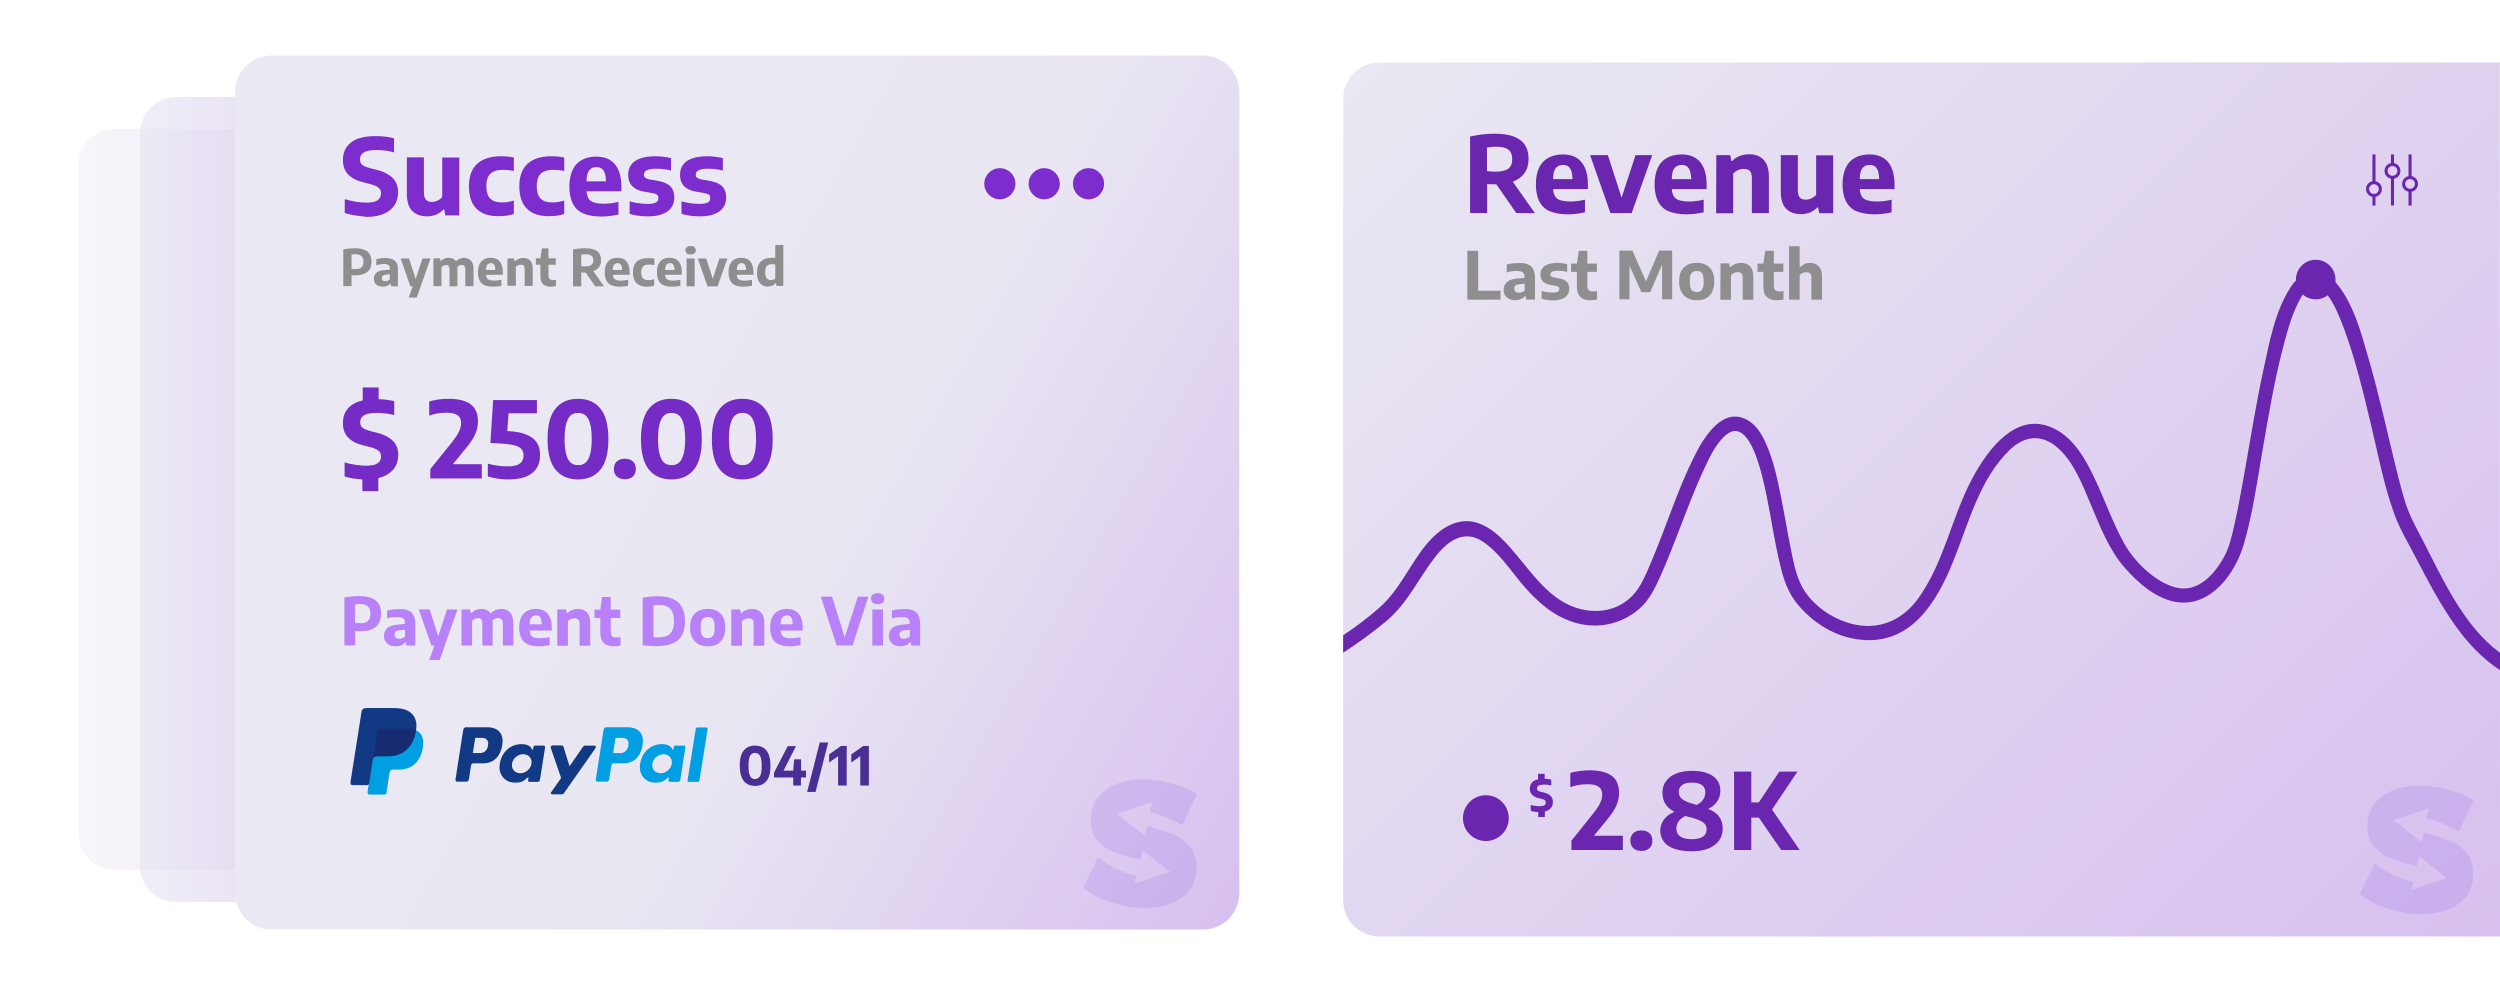 <?xml version="1.0" encoding="utf-8"?>
<!-- Generator: Adobe Illustrator 19.0.0, SVG Export Plug-In . SVG Version: 6.00 Build 0)  -->
<svg version="1.0" id="Layer_1" xmlns="http://www.w3.org/2000/svg" xmlns:xlink="http://www.w3.org/1999/xlink" x="0px" y="0px"
	 viewBox="-37 1435.5 1364.7 541.5" style="enable-background:new -37 1435.5 1364.7 541.5;" xml:space="preserve">
<style type="text/css">
	.st0{opacity:0.37;fill:url(#XMLID_4_);enable-background:new    ;}
	.st1{opacity:0.67;fill:url(#XMLID_5_);enable-background:new    ;}
	.st2{fill:url(#XMLID_6_);}
	.st3{fill:url(#XMLID_7_);}
	.st4{enable-background:new    ;}
	.st5{fill:#6B26B0;}
	.st6{fill:#8E8E8E;}
	.st7{fill:none;stroke:#6B26B0;stroke-width:1.685;stroke-miterlimit:10;}
	.st8{fill:#E3D0F7;stroke:#6B26B0;stroke-width:1.685;stroke-miterlimit:10;}
	.st9{fill:#7D2DCE;}
	.st10{fill:#752BC5;}
	.st11{fill:#B880F9;}
	.st12{fill:#492E94;}
	.st13{opacity:0.13;fill:#6A3CE2;enable-background:new    ;}
	.st14{fill:#009EE3;}
	.st15{fill:#113984;}
	.st16{fill:#172C70;}
</style>
<linearGradient id="XMLID_4_" gradientUnits="userSpaceOnUse" x1="5.7" y1="1705.15" x2="425.1" y2="1705.15" gradientTransform="matrix(1 0 0 1 0 3)">
	<stop  offset="0" style="stop-color:#EAE8F2"/>
	<stop  offset="0" style="stop-color:#E9E6F2"/>
	<stop  offset="0.263" style="stop-color:#D7C0EF"/>
</linearGradient>
<path id="XMLID_55_" class="st0" d="M405.3,1910.4H25.5c-10.9,0-19.8-8.9-19.8-19.8v-364.9c0-10.9,8.9-19.8,19.8-19.8h379.8
	c10.9,0,19.8,8.9,19.8,19.8v364.9C425.1,1901.6,416.3,1910.4,405.3,1910.4z"/>
<linearGradient id="XMLID_5_" gradientUnits="userSpaceOnUse" x1="39.4" y1="1705.2" x2="525.8" y2="1705.2" gradientTransform="matrix(1 0 0 1 0 3)">
	<stop  offset="0" style="stop-color:#EAE8F2"/>
	<stop  offset="0" style="stop-color:#E9E6F2"/>
	<stop  offset="0.263" style="stop-color:#D7C0EF"/>
</linearGradient>
<path id="XMLID_54_" class="st1" d="M506,1927.9H59.2c-10.9,0-19.8-8.9-19.8-19.8v-399.8c0-10.9,8.9-19.8,19.8-19.8H506
	c10.9,0,19.8,8.9,19.8,19.8v399.8C525.8,1919,517,1927.9,506,1927.9z"/>
<linearGradient id="XMLID_6_" gradientUnits="userSpaceOnUse" x1="62.903" y1="1526.675" x2="668" y2="1876.027" gradientTransform="matrix(1 0 0 1 0 3)">
	<stop  offset="0.393" style="stop-color:#EAE8F2"/>
	<stop  offset="0.591" style="stop-color:#E9E6F2"/>
	<stop  offset="1" style="stop-color:#D7C0EF"/>
</linearGradient>
<path id="XMLID_53_" class="st2" d="M619.7,1942.9H111.2c-10.9,0-19.8-8.9-19.8-19.8v-437.5c0-10.9,8.9-19.8,19.8-19.8h508.5
	c10.9,0,19.8,8.9,19.8,19.8V1923C639.5,1934,630.7,1942.9,619.7,1942.9z"/>
<linearGradient id="XMLID_7_" gradientUnits="userSpaceOnUse" x1="743.494" y1="1430.931" x2="1291.981" y2="1979.419" gradientTransform="matrix(1 0 0 1 0 3)">
	<stop  offset="0" style="stop-color:#EAE8F2"/>
	<stop  offset="1" style="stop-color:#D7C0EF"/>
</linearGradient>
<path id="XMLID_52_" class="st3" d="M1327.7,1946.7H716c-10.9,0-19.8-8.9-19.8-19.8v-437.5c0-10.9,8.9-19.8,19.8-19.8h611.6
	L1327.7,1946.7L1327.7,1946.7z"/>
<g class="st4">
	<path class="st5" d="M790.7,1551.8l-10.9-15.7h-0.5c-1.3,0-2.8,0-4.5-0.1v15.8h-9.3V1510c2-0.4,4.2-0.8,6.5-1.1
		c2.3-0.3,4.6-0.4,6.9-0.4c6.2,0,10.8,1.1,13.9,3.4c3.1,2.2,4.6,5.7,4.6,10.4c0,3-0.7,5.6-2.2,7.7s-3.6,3.6-6.4,4.7l12.1,17.2
		L790.7,1551.8L790.7,1551.8z M774.7,1528.9c1.6,0.2,3.2,0.3,4.7,0.3c3.1,0,5.4-0.5,6.9-1.6s2.2-2.8,2.2-5.2c0-2.4-0.7-4.1-2.1-5.2
		s-3.6-1.6-6.6-1.6c-1.7,0-3.4,0.1-5.1,0.4L774.7,1528.9L774.7,1528.9z"/>
	<path class="st5" d="M830,1538.7h-19.2c0.1,1.7,0.5,3,1.1,4s1.6,1.7,2.9,2.1s3.1,0.7,5.4,0.7c2.4,0,5.1-0.3,8-1v6.9
		c-3.1,0.7-6.2,1.1-9.3,1.1c-4,0-7.3-0.6-9.9-1.7c-2.6-1.1-4.4-2.9-5.7-5.3c-1.2-2.4-1.9-5.5-1.9-9.4c0-3.5,0.6-6.4,1.7-8.9
		c1.1-2.4,2.8-4.3,5-5.5s4.9-1.9,8-1.9c4.5,0,7.9,1.4,10.2,4.2c2.3,2.8,3.5,6.9,3.5,12.3v2.4H830z M812.2,1527.3
		c-0.9,1.2-1.4,3.2-1.4,6h10.6c-0.1-2.8-0.5-4.8-1.4-6c-0.8-1.2-2.1-1.8-3.9-1.8C814.4,1525.6,813.1,1526.2,812.2,1527.3z"/>
	<path class="st5" d="M855.8,1520.2h9.1l-11.2,31.6h-11.6l-11.1-31.6h9.7l7.5,23.2L855.8,1520.2z"/>
	<path class="st5" d="M894.8,1538.7h-19.2c0.1,1.7,0.5,3,1.1,4s1.6,1.7,2.9,2.1s3.1,0.7,5.4,0.7c2.4,0,5.1-0.3,8-1v6.9
		c-3.1,0.7-6.2,1.1-9.3,1.1c-4,0-7.3-0.6-9.9-1.7c-2.6-1.1-4.4-2.9-5.7-5.3c-1.2-2.4-1.9-5.5-1.9-9.4c0-3.5,0.6-6.4,1.7-8.9
		c1.1-2.4,2.8-4.3,5-5.5s4.9-1.9,8-1.9c4.5,0,7.9,1.4,10.2,4.2c2.3,2.8,3.5,6.9,3.5,12.3v2.4H894.8z M877,1527.3
		c-0.9,1.2-1.4,3.2-1.4,6h10.6c-0.1-2.8-0.5-4.8-1.4-6c-0.8-1.2-2.1-1.8-3.9-1.8C879.2,1525.6,877.9,1526.2,877,1527.3z"/>
	<path class="st5" d="M899.9,1520.2h7.6l0.6,3.2h0.4c1.2-1.2,2.5-2.1,4.1-2.7s3.3-1,5.2-1c3.3,0,6,1,7.9,3s2.9,5.1,2.9,9.4v19.7
		h-9.3v-19.1c0-1.8-0.4-3.1-1.1-3.9c-0.8-0.8-1.9-1.1-3.3-1.1c-1.1,0-2.2,0.2-3.2,0.7c-1,0.4-1.9,1.1-2.6,1.9v21.6h-9.3
		L899.9,1520.2L899.9,1520.2z"/>
	<path class="st5" d="M938,1549.4c-2-2-2.9-5.1-2.9-9.4v-19.8h9.3v19.2c0,1.8,0.4,3.1,1.1,3.9c0.7,0.8,1.8,1.2,3.2,1.2
		c1,0,2.1-0.2,3.1-0.7s1.9-1.1,2.6-1.9v-21.6h9.3v31.6h-7.6l-0.6-3.2h-0.4c-1.2,1.2-2.6,2.2-4.1,2.8c-1.5,0.6-3.1,0.9-4.8,0.9
		C942.6,1552.4,939.9,1551.4,938,1549.4z"/>
	<path class="st5" d="M997.4,1538.7h-19.2c0.1,1.7,0.5,3,1.1,4s1.6,1.7,2.9,2.1s3.1,0.7,5.4,0.7c2.4,0,5.1-0.3,8-1v6.9
		c-3.1,0.7-6.2,1.1-9.3,1.1c-4,0-7.3-0.6-9.9-1.7c-2.6-1.1-4.4-2.9-5.7-5.3c-1.2-2.4-1.9-5.5-1.9-9.4c0-3.5,0.6-6.4,1.7-8.9
		c1.1-2.4,2.8-4.3,5-5.5c2.2-1.3,4.9-1.9,8-1.9c4.5,0,7.9,1.4,10.2,4.2s3.5,6.9,3.5,12.3v2.4H997.4z M979.6,1527.3
		c-0.9,1.2-1.4,3.2-1.4,6h10.6c-0.1-2.8-0.5-4.8-1.4-6c-0.8-1.2-2.1-1.8-3.9-1.8C981.8,1525.6,980.5,1526.2,979.6,1527.3z"/>
</g>
<g class="st4">
	<path class="st6" d="M764,1599v-26.6h5.9v21.8h12.2v4.9H764V1599z"/>
	<path class="st6" d="M797,1579.8c1.3,0.5,2.3,1.4,2.9,2.6c0.6,1.2,1,2.8,1,4.9v11.7h-4.8l-0.4-1.9h-0.3c-0.6,0.8-1.3,1.4-2.2,1.7
		s-1.9,0.6-3,0.6c-1.3,0-2.5-0.2-3.4-0.7c-1-0.5-1.7-1.1-2.2-2s-0.8-1.9-0.8-3c0-1.9,0.7-3.3,2-4.4s3.4-1.6,6.2-1.8l3.2-0.3v-0.3
		c0-0.9-0.1-1.6-0.4-2.1c-0.3-0.5-0.8-0.9-1.4-1.1c-0.6-0.2-1.5-0.3-2.6-0.3c-0.8,0-1.7,0.1-2.6,0.2c-1,0.1-1.9,0.3-2.7,0.6v-4.3
		c0.9-0.3,2-0.5,3.1-0.6s2.2-0.2,3.3-0.2C793.9,1579,795.7,1579.2,797,1579.8z M793.8,1595c0.5-0.2,1-0.5,1.5-0.9v-3.7l-2.6,0.2
		c-1.1,0.1-1.9,0.3-2.4,0.7c-0.5,0.4-0.7,1-0.7,1.7s0.2,1.3,0.7,1.7c0.4,0.4,1.1,0.6,1.9,0.6C792.7,1595.3,793.2,1595.2,793.8,1595z
		"/>
	<path class="st6" d="M804.5,1598.5v-4.2c1.9,0.6,4,0.9,6.2,0.9c1.2,0,2.2-0.2,2.7-0.5c0.6-0.3,0.8-0.8,0.8-1.4
		c0-0.5-0.1-0.9-0.4-1.1s-0.7-0.4-1.4-0.6l-3.2-0.6c-1.8-0.3-3.2-1-4-1.9c-0.9-0.9-1.3-2.2-1.3-3.8c0-1.3,0.3-2.4,1-3.3
		s1.7-1.7,3.1-2.2c1.4-0.5,3.1-0.8,5.2-0.8c0.9,0,1.9,0.1,2.8,0.2c0.9,0.1,1.8,0.3,2.5,0.5v4.2c-1.6-0.4-3.3-0.6-5.1-0.6
		c-2.7,0-4.1,0.7-4.1,2c0,0.4,0.1,0.8,0.4,1c0.3,0.3,0.7,0.5,1.4,0.6l3.2,0.6c1.8,0.3,3.2,1,4,1.8c0.9,0.9,1.3,2.2,1.3,3.8
		c0,1.3-0.3,2.4-1,3.4c-0.7,0.9-1.7,1.7-3,2.2s-2.9,0.8-4.8,0.8C808.4,1599.4,806.3,1599.1,804.5,1598.5z"/>
	<path class="st6" d="M834.8,1594.4v4.6c-1.2,0.3-2.4,0.4-3.6,0.4c-2.4,0-4.3-0.6-5.5-1.8c-1.3-1.2-1.9-3.1-1.9-5.6v-8.1h-3.2v-4.5
		h3.2l1-7h4.7v7h5.2v4.5h-5.2v7.2c0,0.9,0.1,1.6,0.3,2.1s0.6,0.9,1,1.1c0.5,0.2,1.1,0.3,1.8,0.3S833.9,1594.5,834.8,1594.4z"/>
	<path class="st6" d="M868.7,1572.3h7.1v26.6h-5.5V1580l-6.5,15H859l-6.5-14.5v18.4H847v-26.6h7.1l7.4,16.8L868.7,1572.3z"/>
	<path class="st6" d="M884.1,1598.2c-1.4-0.8-2.5-1.9-3.3-3.4s-1.2-3.4-1.2-5.6c0-3.4,0.8-5.9,2.5-7.6s4-2.6,7.1-2.6
		s5.4,0.9,7.1,2.6c1.7,1.7,2.5,4.3,2.5,7.6c0,2.2-0.4,4.1-1.2,5.7c-0.8,1.5-1.9,2.7-3.3,3.4c-1.4,0.8-3.1,1.1-5.1,1.1
		C887.2,1599.4,885.5,1599,884.1,1598.2z M891.3,1594.4c0.6-0.4,1-1,1.3-1.8s0.4-2,0.4-3.4c0-1.5-0.1-2.6-0.4-3.5
		c-0.3-0.9-0.7-1.5-1.3-1.8c-0.6-0.4-1.3-0.5-2.1-0.5s-1.5,0.2-2.1,0.5c-0.6,0.4-1,1-1.3,1.8s-0.4,2-0.4,3.4c0,1.5,0.1,2.6,0.4,3.5
		c0.3,0.9,0.7,1.5,1.3,1.8c0.6,0.4,1.3,0.5,2.1,0.5C890,1595,890.7,1594.8,891.3,1594.4z"/>
	<path class="st6" d="M902.2,1579.3h4.7l0.4,2h0.3c0.7-0.7,1.6-1.3,2.6-1.7c1-0.4,2.1-0.6,3.2-0.6c2.1,0,3.7,0.6,4.9,1.9
		c1.2,1.2,1.8,3.2,1.8,5.9v12.3h-5.8v-11.9c0-1.1-0.2-1.9-0.7-2.4s-1.2-0.7-2.1-0.7c-0.7,0-1.4,0.1-2,0.4s-1.2,0.7-1.6,1.2v13.4
		h-5.8L902.2,1579.3L902.2,1579.3z"/>
	<path class="st6" d="M936.6,1594.4v4.6c-1.2,0.3-2.4,0.4-3.6,0.4c-2.4,0-4.3-0.6-5.5-1.8c-1.3-1.2-1.9-3.1-1.9-5.6v-8.1h-3.2v-4.5
		h3.2l1-7h4.7v7h5.2v4.5h-5.2v7.2c0,0.9,0.1,1.6,0.3,2.1s0.6,0.9,1,1.1c0.5,0.2,1.1,0.3,1.8,0.3S935.7,1594.5,936.6,1594.4z"/>
	<path class="st6" d="M939.6,1569.9h5.8v11.4h0.3c0.7-0.7,1.5-1.3,2.4-1.7c0.9-0.4,1.9-0.6,3-0.6c1.9,0,3.5,0.6,4.7,1.9
		c1.2,1.2,1.8,3.2,1.8,5.9v12.3h-5.8v-11.9c0-1.2-0.2-2-0.7-2.4c-0.5-0.5-1.2-0.7-2.1-0.7c-0.7,0-1.3,0.1-2,0.4s-1.2,0.7-1.6,1.2
		v13.4h-5.8L939.6,1569.9L939.6,1569.9z"/>
</g>
<g class="st4">
	<path class="st6" d="M150.4,1571.6c2.1-0.4,4.2-0.6,6.2-0.6c3.1,0,5.4,0.6,6.9,1.8c1.5,1.2,2.3,3.1,2.3,5.6c0,2.4-0.7,4.3-2.2,5.5
		s-3.7,1.9-6.7,1.9c-0.4,0-1.1,0-2-0.1v6h-4.5V1571.6z M160.3,1581.5c0.7-0.6,1.1-1.6,1.1-3.1c0-1.4-0.4-2.4-1.1-3.1
		c-0.7-0.6-1.8-1-3.3-1c-0.8,0-1.5,0.1-2.1,0.2v7.8c0.7,0.1,1.4,0.1,2,0.1C158.5,1582.4,159.6,1582.1,160.3,1581.5z"/>
	<path class="st6" d="M177.2,1577c1,0.4,1.8,1.1,2.3,2s0.7,2.2,0.7,3.8v9h-3.7l-0.3-1.5H176c-0.4,0.6-1,1-1.7,1.3s-1.5,0.4-2.3,0.4
		c-1,0-1.9-0.2-2.6-0.5s-1.3-0.9-1.7-1.5s-0.6-1.4-0.6-2.3c0-1.5,0.5-2.6,1.5-3.4s2.6-1.3,4.8-1.4l2.5-0.2v-0.2
		c0-0.7-0.1-1.3-0.3-1.7s-0.6-0.7-1.1-0.9s-1.2-0.3-2-0.3c-0.6,0-1.3,0.1-2,0.2s-1.4,0.3-2.1,0.5v-3.3c0.7-0.2,1.5-0.4,2.4-0.5
		s1.7-0.2,2.5-0.2C174.9,1576.4,176.2,1576.6,177.2,1577z M174.7,1588.7c0.4-0.2,0.8-0.4,1.1-0.7v-2.8l-2,0.2
		c-0.8,0.1-1.4,0.3-1.8,0.6c-0.4,0.3-0.6,0.8-0.6,1.3c0,0.6,0.2,1,0.5,1.3s0.8,0.4,1.5,0.4C173.9,1589,174.3,1588.9,174.7,1588.7z"
		/>
	<path class="st6" d="M193.6,1576.6h4.4l-7.5,21.3h-4.4l2.2-6.1H187l-5.3-15.2h4.6l3.6,11.2L193.6,1576.6z"/>
	<path class="st6" d="M220.1,1577.8c0.9,1,1.4,2.5,1.4,4.5v9.4H217v-9.2c0-0.9-0.2-1.5-0.5-1.8s-0.8-0.6-1.4-0.6
		c-0.4,0-0.9,0.1-1.3,0.3s-0.8,0.4-1.1,0.8c0,0.3,0,0.6,0,1v9.6h-4.3v-9.2c0-0.9-0.2-1.5-0.5-1.9s-0.8-0.5-1.4-0.5
		c-0.5,0-0.9,0.1-1.4,0.3c-0.4,0.2-0.8,0.5-1.1,0.9v10.3h-4.4v-15.2h3.6l0.3,1.5h0.2c1.1-1.2,2.5-1.8,4.3-1.8c0.8,0,1.6,0.2,2.3,0.5
		s1.2,0.8,1.6,1.5c0.6-0.7,1.3-1.2,2.1-1.5s1.6-0.5,2.4-0.5C217.9,1576.4,219.2,1576.8,220.1,1577.8z"/>
	<path class="st6" d="M237.6,1585.5h-9.2c0,0.8,0.2,1.5,0.5,1.9c0.3,0.5,0.8,0.8,1.4,1s1.5,0.3,2.6,0.3c1.2,0,2.4-0.2,3.8-0.5v3.3
		c-1.5,0.3-3,0.5-4.5,0.5c-1.9,0-3.5-0.3-4.7-0.8s-2.1-1.4-2.7-2.6c-0.6-1.2-0.9-2.7-0.9-4.5c0-1.7,0.3-3.1,0.8-4.3
		c0.6-1.2,1.4-2.1,2.4-2.7c1.1-0.6,2.3-0.9,3.8-0.9c2.1,0,3.8,0.7,4.9,2c1.1,1.4,1.7,3.3,1.7,5.9L237.6,1585.5L237.6,1585.5z
		 M229,1580c-0.4,0.6-0.7,1.5-0.7,2.9h5.1c0-1.4-0.2-2.3-0.7-2.9c-0.4-0.6-1-0.9-1.9-0.9C230.1,1579.2,229.4,1579.5,229,1580z"/>
	<path class="st6" d="M240,1576.6h3.6l0.3,1.5h0.2c0.6-0.6,1.2-1,2-1.3s1.6-0.5,2.5-0.5c1.6,0,2.9,0.5,3.8,1.4
		c0.9,1,1.4,2.5,1.4,4.5v9.4h-4.4v-9.2c0-0.9-0.2-1.5-0.5-1.9c-0.4-0.4-0.9-0.5-1.6-0.5c-0.5,0-1,0.1-1.5,0.3
		c-0.5,0.2-0.9,0.5-1.2,0.9v10.3H240V1576.6z"/>
	<path class="st6" d="M266.5,1588.2v3.5c-0.9,0.2-1.9,0.3-2.8,0.3c-1.9,0-3.3-0.5-4.3-1.4s-1.4-2.4-1.4-4.3v-6.3h-2.5v-3.5h2.5
		l0.8-5.4h3.6v5.4h4v3.5h-4v5.6c0,0.7,0.1,1.2,0.3,1.6c0.2,0.4,0.4,0.7,0.8,0.9s0.8,0.3,1.4,0.3
		C265.3,1588.4,265.8,1588.3,266.5,1588.2z"/>
	<path class="st6" d="M287.9,1591.8l-5.2-7.5h-0.3c-0.6,0-1.4,0-2.1-0.1v7.6h-4.5v-20.1c1-0.2,2-0.4,3.1-0.5s2.2-0.2,3.3-0.2
		c3,0,5.2,0.5,6.7,1.6s2.2,2.7,2.2,5c0,1.5-0.4,2.7-1.1,3.7s-1.7,1.7-3.1,2.2l5.8,8.3H287.9z M280.3,1580.8c0.8,0.1,1.5,0.1,2.2,0.1
		c1.5,0,2.6-0.3,3.3-0.8s1.1-1.4,1.1-2.5s-0.3-2-1-2.5s-1.7-0.8-3.2-0.8c-0.8,0-1.6,0.1-2.4,0.2V1580.8z"/>
	<path class="st6" d="M306.8,1585.5h-9.2c0,0.8,0.2,1.5,0.5,1.9c0.3,0.5,0.8,0.8,1.4,1s1.5,0.3,2.6,0.3c1.2,0,2.4-0.2,3.8-0.5v3.3
		c-1.5,0.3-3,0.5-4.5,0.5c-1.9,0-3.5-0.3-4.7-0.8s-2.1-1.4-2.7-2.6s-0.9-2.7-0.9-4.5c0-1.7,0.3-3.1,0.8-4.3c0.6-1.2,1.4-2.1,2.4-2.7
		c1.1-0.6,2.3-0.9,3.8-0.9c2.1,0,3.8,0.7,4.9,2c1.1,1.4,1.7,3.3,1.7,5.9v1.4H306.8z M298.2,1580c-0.4,0.6-0.7,1.5-0.7,2.9h5.1
		c0-1.4-0.2-2.3-0.7-2.9c-0.4-0.6-1-0.9-1.9-0.9C299.3,1579.2,298.7,1579.5,298.2,1580z"/>
	<path class="st6" d="M310.5,1590.1c-1.3-1.3-2-3.3-2-5.9s0.7-4.6,2.1-5.9s3.5-1.9,6.2-1.9c1.3,0,2.4,0.1,3.4,0.3v3.5
		c-1-0.2-1.9-0.3-2.8-0.3c-1,0-1.9,0.1-2.5,0.4s-1.1,0.7-1.4,1.4c-0.3,0.6-0.5,1.4-0.5,2.4c0,1.5,0.3,2.6,1,3.3c0.7,0.7,1.7,1,3,1
		c0.5,0,1,0,1.4-0.1c0.5-0.1,1.1-0.2,1.7-0.4v3.5c-1.2,0.4-2.4,0.6-3.9,0.6C313.8,1592.1,311.9,1591.4,310.5,1590.1z"/>
	<path class="st6" d="M335.3,1585.5h-9.2c0,0.8,0.2,1.5,0.5,1.9c0.3,0.5,0.8,0.8,1.4,1s1.5,0.3,2.6,0.3c1.2,0,2.4-0.2,3.8-0.5v3.3
		c-1.5,0.3-3,0.5-4.5,0.5c-1.9,0-3.5-0.3-4.7-0.8s-2.1-1.4-2.7-2.6s-0.9-2.7-0.9-4.5c0-1.7,0.3-3.1,0.8-4.3c0.6-1.2,1.4-2.1,2.4-2.7
		c1.1-0.6,2.3-0.9,3.8-0.9c2.1,0,3.8,0.7,4.9,2c1.1,1.4,1.7,3.3,1.7,5.9v1.4H335.3z M326.8,1580c-0.4,0.6-0.7,1.5-0.7,2.9h5.1
		c0-1.4-0.2-2.3-0.7-2.9c-0.4-0.6-1-0.9-1.9-0.9C327.9,1579.2,327.2,1579.5,326.8,1580z"/>
	<path class="st6" d="M337.9,1573.8c-0.5-0.4-0.7-1-0.7-1.7s0.2-1.3,0.7-1.7c0.5-0.4,1.1-0.6,2.1-0.6c0.9,0,1.6,0.2,2.1,0.6
		s0.7,1,0.7,1.7s-0.2,1.3-0.7,1.7c-0.5,0.4-1.1,0.6-2.1,0.6C339.1,1574.4,338.4,1574.2,337.9,1573.8z M337.8,1591.8v-15.2h4.4v15.2
		H337.8z"/>
	<path class="st6" d="M355.7,1576.6h4.4l-5.4,15.2h-5.5l-5.3-15.2h4.6l3.6,11.1L355.7,1576.6z"/>
	<path class="st6" d="M374.4,1585.5h-9.2c0,0.8,0.2,1.5,0.5,1.9c0.3,0.5,0.8,0.8,1.4,1s1.5,0.3,2.6,0.3c1.2,0,2.4-0.2,3.8-0.5v3.3
		c-1.5,0.3-3,0.5-4.5,0.5c-1.9,0-3.5-0.3-4.7-0.8s-2.1-1.4-2.7-2.6s-0.9-2.7-0.9-4.5c0-1.7,0.3-3.1,0.8-4.3c0.6-1.2,1.4-2.1,2.4-2.7
		c1.1-0.6,2.3-0.9,3.8-0.9c2.1,0,3.8,0.7,4.9,2c1.1,1.4,1.7,3.3,1.7,5.9v1.4H374.4z M365.9,1580c-0.4,0.6-0.7,1.5-0.7,2.9h5.1
		c0-1.4-0.2-2.3-0.7-2.9c-0.4-0.6-1-0.9-1.9-0.9C366.9,1579.2,366.3,1579.5,365.9,1580z"/>
	<path class="st6" d="M379.2,1591.2c-0.9-0.5-1.7-1.4-2.2-2.5s-0.8-2.5-0.8-4.3c0-2.7,0.7-4.7,2.1-6.1s3.5-2.1,6.1-2.1
		c0.6,0,1.2,0,1.8,0.1v-7.1h4.4v22.4h-3.7l-0.3-1.6h-0.2c-0.4,0.6-1,1-1.7,1.4c-0.7,0.3-1.5,0.5-2.3,0.5
		C381.2,1592,380.2,1591.8,379.2,1591.2z M385.1,1588.2c0.4-0.2,0.8-0.4,1.1-0.8v-7.5c-0.5-0.1-1.1-0.2-1.7-0.2
		c-1.3,0-2.3,0.3-2.9,1s-0.9,1.8-0.9,3.4s0.3,2.7,0.8,3.3s1.3,1,2.3,1C384.2,1588.4,384.6,1588.3,385.1,1588.2z"/>
</g>
<circle id="XMLID_41_" class="st5" cx="1227.1" cy="1588.1" r="10.8"/>
<line id="XMLID_40_" class="st7" x1="1258.9" y1="1519.8" x2="1258.9" y2="1547.7"/>
<circle id="XMLID_39_" class="st8" cx="1258.9" cy="1538.7" r="3.5"/>
<line id="XMLID_38_" class="st7" x1="1269" y1="1547.7" x2="1269" y2="1519.8"/>
<circle id="XMLID_37_" class="st8" cx="1269" cy="1528.8" r="3.5"/>
<line id="XMLID_36_" class="st7" x1="1278.6" y1="1547.7" x2="1278.6" y2="1519.8"/>
<circle id="XMLID_35_" class="st8" cx="1278.6" cy="1535.9" r="3.5"/>
<circle id="XMLID_32_" class="st5" cx="774.1" cy="1882.1" r="12.5"/>
<g id="XMLID_29_">
	<g class="st4">
		<path class="st5" d="M848.9,1891.7v7.8h-28.1v-5.1l11.9-14.8c1.8-2.3,3.1-4.2,3.8-5.8c0.8-1.6,1.1-3.1,1.1-4.5
			c0-2-0.6-3.4-1.9-4.3c-1.2-0.9-3.2-1.4-6-1.4c-1.7,0-3.3,0.1-5,0.4s-3.2,0.7-4.5,1.2v-7.7c1.3-0.5,3-0.8,4.9-1.1
			c2-0.3,3.8-0.4,5.6-0.4c5.4,0,9.4,1,12.1,3c2.7,2,4,5.1,4,9.4c0,2.3-0.5,4.5-1.4,6.7s-2.5,4.6-4.7,7.3l-7.6,9.3H848.9z"/>
		<path class="st5" d="M854.6,1898.5c-1.1-1-1.6-2.4-1.6-4.1s0.5-3.1,1.6-4.1s2.5-1.5,4.4-1.5c1.8,0,3.3,0.5,4.4,1.5
			c1.1,1,1.6,2.4,1.6,4.1s-0.5,3.1-1.6,4.1s-2.5,1.5-4.4,1.5C857.2,1900,855.7,1899.5,854.6,1898.5z"/>
		<path class="st5" d="M901.6,1881.5c1.2,1.7,1.8,3.8,1.8,6.3c0,2.4-0.6,4.5-1.9,6.4s-3.2,3.3-5.7,4.4s-5.6,1.6-9.3,1.6
			c-3.8,0-7-0.5-9.6-1.4s-4.5-2.2-5.7-3.9c-1.2-1.7-1.9-3.6-1.9-5.9s0.7-4.3,2-6.1c1.3-1.8,3.2-3.2,5.7-4.2c-2.3-1.3-4-2.8-5-4.5
			s-1.5-3.7-1.5-6c0-2.4,0.6-4.5,1.9-6.2c1.2-1.8,3.1-3.2,5.5-4.2s5.4-1.5,9-1.5c3.2,0,5.9,0.4,8.2,1.3s4,2.1,5.2,3.7
			s1.8,3.5,1.8,5.8c0,2.1-0.5,4-1.6,5.7s-2.7,3.1-5,4.3C898.4,1878.2,900.4,1879.7,901.6,1881.5z M892.6,1892.2c1.3-0.9,2-2.2,2-3.9
			c0-1.2-0.3-2.1-0.9-2.9c-0.6-0.8-1.6-1.5-3-2.1s-3.4-1.3-6-1.9c-0.7-0.2-1.2-0.3-1.7-0.5c-1.6,0.8-2.8,1.8-3.7,3
			c-0.8,1.2-1.2,2.5-1.2,3.9c0,1.9,0.7,3.3,2.1,4.3c1.4,1,3.5,1.5,6.3,1.5C889.3,1893.6,891.3,1893.1,892.6,1892.2z M881.3,1864
			c-1.2,0.9-1.9,2.1-1.9,3.7c0,1.1,0.3,2.1,0.8,2.9s1.5,1.5,2.9,2.2s3.5,1.4,6.1,2.1c1.7-0.9,2.9-1.9,3.6-3.1
			c0.7-1.1,1.1-2.4,1.1-3.8c0-1.7-0.6-3-1.8-3.9s-3-1.4-5.4-1.4C884.4,1862.6,882.6,1863.1,881.3,1864z"/>
		<path class="st5" d="M935.3,1899.5l-12.2-17.7H919v17.7h-9.4v-42.8h9.4v16.8h4.1l11.2-16.8h9.9l-13.9,20.7l15.1,22.1L935.3,1899.5
			L935.3,1899.5z"/>
	</g>
</g>
<g id="XMLID_26_">
	<g class="st4">
		<path class="st5" d="M809.6,1876.6c-0.8,0.9-1.9,1.5-3.3,1.9v3h-3.6v-2.7c-0.7,0-1.4-0.1-2.1-0.2c-0.7-0.1-1.4-0.3-2-0.5v-3.2
			c0.7,0.2,1.6,0.4,2.4,0.5c0.9,0.1,1.7,0.2,2.4,0.2c1.2,0,2.1-0.2,2.6-0.5s0.8-0.9,0.8-1.5c0-0.4-0.1-0.7-0.2-0.9
			c-0.2-0.3-0.4-0.5-0.8-0.7c-0.4-0.2-0.9-0.4-1.6-0.5l-1.3-0.3c-1.6-0.4-2.8-1-3.6-1.9c-0.8-0.8-1.2-1.9-1.2-3.3
			c0-1.3,0.4-2.4,1.1-3.3c0.8-0.9,1.9-1.5,3.4-1.8v-3h3.6v2.7c1.3,0,2.5,0.2,3.6,0.5v3.2c-0.6-0.2-1.2-0.3-1.9-0.4s-1.4-0.1-2-0.1
			c-1.4,0-2.4,0.2-3,0.5c-0.6,0.4-0.9,0.9-0.9,1.5c0,0.4,0.1,0.7,0.2,0.9s0.4,0.5,0.7,0.6c0.3,0.2,0.8,0.3,1.4,0.5l1.4,0.3
			c1.7,0.4,3,1.1,3.8,1.9s1.2,1.9,1.2,3.3C810.7,1874.6,810.3,1875.7,809.6,1876.6z"/>
	</g>
</g>
<g class="st4">
	<path class="st9" d="M156.9,1553.1c-2.1-0.3-4-0.8-5.7-1.3v-7.6c1.8,0.6,3.8,1,5.9,1.4c2.1,0.3,4.2,0.5,6,0.5c2.8,0,4.8-0.4,6-1.3
		c1.2-0.8,1.9-2.1,1.9-3.7c0-0.9-0.2-1.7-0.6-2.3c-0.4-0.6-1-1.1-1.9-1.6s-2.1-0.9-3.7-1.3l-3.2-0.8c-3.8-0.9-6.7-2.4-8.6-4.4
		c-1.9-2-2.8-4.6-2.8-7.9c0-4.1,1.5-7.3,4.5-9.6c3-2.3,7.4-3.4,13.3-3.4c1.9,0,3.7,0.1,5.4,0.3c1.7,0.2,3.3,0.5,4.7,0.9v7.7
		c-1.4-0.4-2.9-0.8-4.6-1c-1.7-0.2-3.4-0.3-5-0.3c-3.2,0-5.5,0.4-6.9,1.3s-2.1,2.1-2.1,3.7c0,0.9,0.2,1.6,0.5,2.2s0.9,1.1,1.7,1.5
		s1.9,0.8,3.3,1.2l3.2,0.8c4.2,1,7.2,2.6,9.2,4.6s2.9,4.6,2.9,7.9c0,2.7-0.7,5.1-2.1,7.1c-1.4,2-3.3,3.5-5.9,4.6s-5.7,1.6-9.2,1.6
		C161,1553.6,158.9,1553.4,156.9,1553.1z"/>
	<path class="st9" d="M188,1550.6c-2-2-2.9-5.1-2.9-9.4v-19.8h9.3v19.2c0,1.8,0.4,3.1,1.1,3.9c0.7,0.8,1.8,1.2,3.2,1.2
		c1,0,2.1-0.2,3.1-0.7c1-0.4,1.9-1.1,2.6-1.9v-21.6h9.3v31.6h-7.6l-0.6-3.2h-0.4c-1.2,1.2-2.6,2.2-4.1,2.8s-3.1,0.9-4.8,0.9
		C192.6,1553.6,190,1552.6,188,1550.6z"/>
	<path class="st9" d="M223.2,1549.5c-2.8-2.7-4.2-6.8-4.2-12.3s1.5-9.6,4.5-12.3c3-2.7,7.3-4.1,12.9-4.1c2.6,0,5,0.2,7.1,0.7v7.3
		c-2-0.4-4-0.6-5.8-0.6c-2.1,0-3.9,0.3-5.2,0.9s-2.3,1.5-3,2.8c-0.6,1.3-1,3-1,5.1c0,3.2,0.7,5.5,2.1,6.9c1.4,1.4,3.5,2.1,6.3,2.1
		c1,0,2-0.1,3-0.2c1-0.2,2.2-0.4,3.6-0.8v7.3c-2.4,0.8-5.1,1.2-8,1.2C230.1,1553.6,226,1552.3,223.2,1549.5z"/>
	<path class="st9" d="M250.7,1549.5c-2.8-2.7-4.2-6.8-4.2-12.3s1.5-9.6,4.5-12.3c3-2.7,7.3-4.1,12.9-4.1c2.6,0,5,0.2,7.1,0.7v7.3
		c-2-0.4-4-0.6-5.8-0.6c-2.1,0-3.9,0.3-5.2,0.9c-1.3,0.6-2.3,1.5-3,2.8c-0.6,1.3-1,3-1,5.1c0,3.2,0.7,5.5,2.1,6.9s3.5,2.1,6.3,2.1
		c1,0,2-0.1,3-0.2c1-0.2,2.2-0.4,3.6-0.8v7.3c-2.4,0.8-5.1,1.2-8,1.2C257.6,1553.6,253.5,1552.3,250.7,1549.5z"/>
	<path class="st9" d="M302.4,1539.9h-19.2c0.1,1.7,0.5,3,1.1,4s1.6,1.7,2.9,2.1s3.1,0.7,5.4,0.7c2.4,0,5.1-0.3,8-1v6.9
		c-3.1,0.7-6.2,1.1-9.3,1.1c-4,0-7.3-0.6-9.9-1.7s-4.4-2.9-5.7-5.3c-1.2-2.4-1.9-5.5-1.9-9.4c0-3.5,0.6-6.4,1.7-8.9s2.8-4.3,5-5.5
		c2.2-1.3,4.9-1.9,8-1.9c4.5,0,7.9,1.4,10.2,4.2c2.3,2.8,3.5,6.9,3.5,12.3v2.4H302.4z M284.6,1528.5c-0.9,1.2-1.4,3.2-1.4,6h10.6
		c-0.1-2.8-0.5-4.8-1.4-6s-2.1-1.8-3.9-1.8C286.8,1526.7,285.5,1527.3,284.6,1528.5z"/>
	<path class="st9" d="M306.7,1552.2v-6.8c3.1,0.9,6.5,1.4,10,1.4c2,0,3.5-0.3,4.4-0.8s1.3-1.3,1.3-2.3c0-0.8-0.2-1.4-0.6-1.8
		s-1.2-0.7-2.2-0.9l-5.1-0.9c-2.9-0.5-5.1-1.6-6.5-3.1s-2.1-3.5-2.1-6.1c0-2.1,0.5-3.8,1.6-5.4s2.8-2.7,5-3.5s5-1.2,8.3-1.2
		c1.5,0,3,0.1,4.5,0.3c1.5,0.2,2.8,0.4,4,0.7v6.8c-2.6-0.7-5.3-1-8.2-1c-4.4,0-6.6,1.1-6.6,3.2c0,0.7,0.2,1.3,0.7,1.7
		s1.2,0.7,2.2,0.9l5.1,0.9c2.9,0.6,5.1,1.5,6.5,3s2.1,3.5,2.1,6.2c0,2.1-0.6,3.9-1.7,5.4s-2.7,2.7-4.9,3.5c-2.1,0.8-4.7,1.2-7.6,1.2
		C313.1,1553.6,309.7,1553.2,306.7,1552.2z"/>
	<path class="st9" d="M335,1552.2v-6.8c3.1,0.9,6.5,1.4,10,1.4c2,0,3.5-0.3,4.4-0.8s1.3-1.3,1.3-2.3c0-0.8-0.2-1.4-0.6-1.8
		s-1.2-0.7-2.2-0.9l-5.1-0.9c-2.9-0.5-5.1-1.6-6.5-3.1s-2.1-3.5-2.1-6.1c0-2.1,0.5-3.8,1.6-5.4s2.8-2.7,5-3.5s5-1.2,8.3-1.2
		c1.5,0,3,0.1,4.5,0.3c1.5,0.2,2.8,0.4,4,0.7v6.8c-2.6-0.7-5.3-1-8.2-1c-4.4,0-6.6,1.1-6.6,3.2c0,0.7,0.2,1.3,0.7,1.7
		s1.2,0.7,2.2,0.9l5.1,0.9c2.9,0.6,5.1,1.5,6.5,3s2.1,3.5,2.1,6.2c0,2.1-0.6,3.9-1.7,5.4s-2.7,2.7-4.9,3.5c-2.1,0.8-4.7,1.2-7.6,1.2
		C341.4,1553.6,338,1553.2,335,1552.2z"/>
</g>
<circle id="XMLID_18_" class="st9" cx="508.8" cy="1535.8" r="8.5"/>
<circle id="XMLID_17_" class="st9" cx="533" cy="1535.8" r="8.5"/>
<circle id="XMLID_15_" class="st9" cx="557.2" cy="1535.8" r="8.5"/>
<g class="st4">
	<path class="st10" d="M177.5,1692c-1.9,2.1-4.5,3.6-8,4.5v7.1h-8.7v-6.4c-1.7-0.1-3.4-0.3-5-0.5c-1.7-0.3-3.3-0.7-4.7-1.1v-7.7
		c1.8,0.6,3.7,1,5.9,1.3c2.1,0.3,4.1,0.5,5.8,0.5c2.9,0,5-0.4,6.3-1.3c1.3-0.8,1.9-2.1,1.9-3.7c0-0.9-0.2-1.7-0.6-2.3
		c-0.4-0.6-1-1.1-1.9-1.6s-2.1-0.9-3.7-1.3l-3.2-0.8c-3.8-0.9-6.7-2.4-8.6-4.4c-1.9-2-2.8-4.6-2.8-7.9c0-3.2,0.9-5.8,2.7-7.9
		s4.5-3.6,8.1-4.4v-7.1h8.7v6.4c3.2,0.1,6.1,0.5,8.5,1.1v7.6c-1.3-0.4-2.9-0.7-4.5-0.9c-1.7-0.2-3.3-0.3-4.8-0.3
		c-3.4,0-5.7,0.4-7.2,1.3c-1.4,0.9-2.1,2.1-2.1,3.7c0,0.9,0.2,1.6,0.5,2.2s0.9,1.1,1.7,1.5s1.9,0.8,3.3,1.2l3.2,0.8
		c4.2,1,7.2,2.6,9.2,4.6s2.9,4.6,2.9,7.9C180.3,1687.2,179.4,1689.8,177.5,1692z"/>
	<path class="st10" d="M226,1688.9v7.8h-28.1v-5.1l11.9-14.8c1.8-2.3,3.1-4.2,3.8-5.8c0.8-1.6,1.1-3.1,1.1-4.5c0-2-0.6-3.4-1.9-4.3
		c-1.2-0.9-3.2-1.4-6-1.4c-1.7,0-3.3,0.1-5,0.4s-3.2,0.7-4.5,1.2v-7.7c1.3-0.5,3-0.8,4.9-1.1c2-0.3,3.8-0.4,5.6-0.4
		c5.4,0,9.4,1,12.1,3s4,5.1,4,9.4c0,2.3-0.5,4.5-1.4,6.7s-2.5,4.6-4.7,7.3l-7.6,9.3H226z"/>
	<path class="st10" d="M250.2,1672.7c2.6,1,4.5,2.5,5.8,4.3c1.2,1.8,1.8,4.1,1.8,6.9c0,4.4-1.5,7.7-4.4,9.9
		c-2.9,2.3-7.2,3.4-12.9,3.4c-3.9,0-7.6-0.5-11.2-1.6v-7c1.6,0.5,3.4,0.8,5.3,1.1c1.9,0.3,3.7,0.4,5.5,0.4c3,0,5.2-0.5,6.6-1.5
		c1.4-1,2.1-2.5,2.1-4.5c0-1.4-0.4-2.5-1.1-3.4c-0.7-0.9-2-1.6-3.8-2.1s-4.4-0.8-7.7-1l-5.5-0.3l1.5-23.4h23.9v7.2h-15.5l-0.7,9.7
		C244.2,1671,247.6,1671.6,250.2,1672.7z"/>
	<path class="st10" d="M266.2,1691.8c-2.9-3.6-4.3-9.1-4.3-16.6s1.4-13,4.3-16.6s7-5.4,12.3-5.4s9.5,1.8,12.3,5.4
		c2.9,3.6,4.3,9.1,4.3,16.6s-1.4,13-4.3,16.6s-7,5.4-12.3,5.4C273.2,1697.2,269.1,1695.4,266.2,1691.8z M282.6,1688.1
		c1.1-0.9,1.9-2.4,2.5-4.5s0.9-4.9,0.9-8.4s-0.3-6.4-0.9-8.5s-1.4-3.6-2.5-4.5s-2.4-1.3-4-1.3s-3,0.4-4,1.3
		c-1.1,0.9-1.9,2.4-2.5,4.5s-0.9,4.9-0.9,8.4c0,3.6,0.3,6.4,0.9,8.5s1.4,3.6,2.5,4.5s2.4,1.3,4.1,1.3
		C280.2,1689.5,281.5,1689,282.6,1688.1z"/>
	<path class="st10" d="M299.7,1695.6c-1.1-1-1.6-2.4-1.6-4.1s0.5-3.1,1.6-4.1s2.5-1.5,4.4-1.5c1.8,0,3.3,0.5,4.4,1.5
		s1.6,2.4,1.6,4.1s-0.5,3.1-1.6,4.1s-2.5,1.5-4.4,1.5S300.8,1696.6,299.7,1695.6z"/>
	<path class="st10" d="M317.2,1691.8c-2.9-3.6-4.3-9.1-4.3-16.6s1.4-13,4.3-16.6s7-5.4,12.3-5.4s9.5,1.8,12.3,5.4
		c2.9,3.6,4.3,9.1,4.3,16.6s-1.4,13-4.3,16.6s-7,5.4-12.3,5.4C324.2,1697.2,320.1,1695.4,317.2,1691.8z M333.6,1688.1
		c1.1-0.9,1.9-2.4,2.5-4.5s0.9-4.9,0.9-8.4s-0.3-6.4-0.9-8.5s-1.4-3.6-2.5-4.5s-2.4-1.3-4-1.3s-3,0.4-4,1.3
		c-1.1,0.9-1.9,2.4-2.5,4.5s-0.9,4.9-0.9,8.4c0,3.6,0.3,6.4,0.9,8.5s1.4,3.6,2.5,4.5s2.4,1.3,4.1,1.3
		C331.2,1689.5,332.5,1689,333.6,1688.1z"/>
	<path class="st10" d="M355.9,1691.8c-2.9-3.6-4.3-9.1-4.3-16.6s1.4-13,4.3-16.6s7-5.4,12.3-5.4s9.5,1.8,12.3,5.4
		c2.9,3.6,4.3,9.1,4.3,16.6s-1.4,13-4.3,16.6s-7,5.4-12.3,5.4C362.9,1697.2,358.8,1695.4,355.9,1691.8z M372.3,1688.1
		c1.1-0.9,1.9-2.4,2.5-4.5s0.9-4.9,0.9-8.4s-0.3-6.4-0.9-8.5s-1.4-3.6-2.5-4.5s-2.4-1.3-4-1.3s-3,0.4-4,1.3
		c-1.1,0.9-1.9,2.4-2.5,4.5s-0.9,4.9-0.9,8.4c0,3.6,0.3,6.4,0.9,8.5s1.4,3.6,2.5,4.5s2.4,1.3,4.1,1.3
		C369.9,1689.5,371.2,1689,372.3,1688.1z"/>
</g>
<g class="st4">
	<path class="st11" d="M150.9,1761.7c2.7-0.5,5.4-0.8,8.1-0.8c4,0,7,0.8,9,2.3c2,1.6,3,4,3,7.3c0,3.2-1,5.6-2.9,7.2
		s-4.8,2.4-8.6,2.4c-0.5,0-1.4,0-2.6-0.1v7.8H151v-26.1H150.9z M163.8,1774.5c0.9-0.8,1.4-2.1,1.4-4c0-1.8-0.5-3.2-1.4-4
		s-2.4-1.3-4.3-1.3c-1,0-1.9,0.1-2.7,0.2v10.1c0.9,0.1,1.8,0.2,2.6,0.2C161.4,1775.8,162.9,1775.4,163.8,1774.5z"/>
	<path class="st11" d="M185.8,1768.7c1.3,0.5,2.3,1.4,2.9,2.6c0.6,1.2,1,2.8,1,4.9v11.7h-4.8l-0.4-1.9h-0.3
		c-0.6,0.8-1.3,1.4-2.2,1.7c-0.9,0.4-1.9,0.6-3,0.6c-1.3,0-2.5-0.2-3.4-0.7c-1-0.5-1.7-1.1-2.2-2s-0.8-1.9-0.8-3
		c0-1.9,0.7-3.3,2-4.4c1.3-1,3.4-1.6,6.2-1.8l3.2-0.3v-0.3c0-0.9-0.1-1.6-0.4-2.1c-0.3-0.5-0.8-0.9-1.4-1.1
		c-0.6-0.2-1.5-0.3-2.6-0.3c-0.8,0-1.7,0.1-2.6,0.2s-1.9,0.3-2.7,0.6v-4.3c0.9-0.3,2-0.5,3.1-0.6s2.2-0.2,3.3-0.2
		C182.7,1767.9,184.5,1768.1,185.8,1768.7z M182.6,1783.9c0.5-0.2,1-0.5,1.5-0.9v-3.7l-2.6,0.2c-1.1,0.1-1.9,0.3-2.4,0.7
		c-0.5,0.4-0.7,1-0.7,1.7s0.2,1.3,0.7,1.7c0.4,0.4,1.1,0.6,1.9,0.6C181.5,1784.2,182,1784.1,182.6,1783.9z"/>
	<path class="st11" d="M207,1768.2h5.7l-9.7,27.6h-5.7l2.8-7.9h-1.6l-6.9-19.7h6l4.6,14.6L207,1768.2z"/>
	<path class="st11" d="M241.4,1769.8c1.2,1.3,1.8,3.2,1.8,5.9v12.2h-5.7V1776c0-1.1-0.2-1.9-0.7-2.4s-1.1-0.7-1.9-0.7
		c-0.6,0-1.1,0.1-1.7,0.3c-0.5,0.2-1,0.6-1.4,1c0,0.4,0.1,0.8,0.1,1.3v12.4h-5.6V1776c0-1.1-0.2-1.9-0.6-2.4c-0.4-0.5-1-0.7-1.8-0.7
		c-0.6,0-1.2,0.1-1.8,0.4s-1.1,0.7-1.4,1.2v13.4h-5.8v-19.7h4.7l0.4,2h0.3c1.4-1.5,3.2-2.3,5.5-2.3c1.1,0,2.1,0.2,2.9,0.6
		c0.9,0.4,1.6,1.1,2.1,1.9c0.8-0.9,1.7-1.5,2.8-1.9c1-0.4,2.1-0.6,3.2-0.6C238.7,1767.9,240.2,1768.5,241.4,1769.8z"/>
	<path class="st11" d="M264.1,1779.7h-12c0.1,1.1,0.3,1.9,0.7,2.5s1,1,1.8,1.3s2,0.4,3.4,0.4c1.5,0,3.2-0.2,5-0.6v4.3
		c-1.9,0.4-3.8,0.7-5.8,0.7c-2.5,0-4.6-0.4-6.1-1.1c-1.6-0.7-2.8-1.8-3.5-3.3s-1.2-3.5-1.2-5.9c0-2.2,0.4-4,1.1-5.5
		c0.7-1.5,1.8-2.7,3.1-3.4c1.4-0.8,3-1.2,5-1.2c2.8,0,4.9,0.9,6.4,2.6c1.5,1.8,2.2,4.3,2.2,7.7v1.5H264.1z M253,1772.6
		c-0.6,0.7-0.8,2-0.9,3.7h6.6c0-1.8-0.3-3-0.8-3.8c-0.5-0.7-1.3-1.1-2.4-1.1C254.4,1771.5,253.6,1771.9,253,1772.6z"/>
	<path class="st11" d="M267.3,1768.2h4.7l0.4,2h0.3c0.7-0.7,1.6-1.3,2.6-1.7c1-0.4,2.1-0.6,3.2-0.6c2.1,0,3.7,0.6,4.9,1.9
		c1.2,1.3,1.8,3.2,1.8,5.9v12.3h-5.8v-11.9c0-1.1-0.2-1.9-0.7-2.4s-1.2-0.7-2.1-0.7c-0.7,0-1.4,0.1-2,0.4s-1.2,0.7-1.6,1.2v13.4
		h-5.8v-19.8H267.3z"/>
	<path class="st11" d="M301.7,1783.3v4.6c-1.2,0.3-2.4,0.4-3.6,0.4c-2.4,0-4.3-0.6-5.5-1.8c-1.3-1.2-1.9-3.1-1.9-5.6v-8.1h-3.2v-4.5
		h3.2l1-6.9h4.7v6.9h5.2v4.5h-5.2v7.2c0,0.9,0.1,1.6,0.3,2.1s0.6,0.9,1,1.1c0.5,0.2,1.1,0.3,1.8,0.3
		C300.2,1783.5,300.8,1783.4,301.7,1783.3z"/>
	<path class="st11" d="M313.8,1787.7v-25.9c1.2-0.3,2.6-0.5,4.1-0.6c1.5-0.2,2.9-0.2,4.3-0.2c4.9,0,8.6,1.1,11,3.3s3.7,5.7,3.7,10.3
		c0,3.2-0.6,5.8-1.7,7.8c-1.2,2-2.9,3.5-5.2,4.4c-2.3,0.9-5.3,1.4-8.9,1.4C318.6,1788.2,316.1,1788,313.8,1787.7z M327.3,1782.5
		c1.2-0.6,2.1-1.5,2.7-2.8s0.9-3,0.9-5.1s-0.3-3.8-0.9-5.1c-0.6-1.3-1.5-2.3-2.7-2.9s-2.7-0.9-4.6-0.9c-0.9,0-1.9,0.1-3,0.3v17.3
		c0.8,0.1,1.8,0.1,3,0.1C324.5,1783.4,326.1,1783.1,327.3,1782.5z"/>
	<path class="st11" d="M344.2,1787.1c-1.4-0.8-2.5-1.9-3.3-3.4s-1.2-3.4-1.2-5.6c0-3.4,0.8-5.9,2.5-7.6s4-2.6,7.1-2.6
		s5.4,0.9,7.1,2.6s2.5,4.3,2.5,7.6c0,2.2-0.4,4.1-1.2,5.7c-0.8,1.5-1.9,2.7-3.3,3.4c-1.4,0.8-3.1,1.1-5.1,1.1
		C347.3,1788.3,345.6,1787.9,344.2,1787.1z M351.4,1783.3c0.6-0.4,1-1,1.3-1.8s0.4-2,0.4-3.4c0-1.5-0.1-2.6-0.4-3.5
		s-0.7-1.5-1.3-1.8c-0.6-0.4-1.3-0.5-2.1-0.5c-0.8,0-1.5,0.2-2.1,0.5c-0.6,0.4-1,1-1.3,1.8s-0.4,2-0.4,3.4c0,1.5,0.1,2.6,0.4,3.5
		s0.7,1.5,1.3,1.8c0.6,0.4,1.3,0.5,2.1,0.5C350.1,1783.9,350.8,1783.7,351.4,1783.3z"/>
	<path class="st11" d="M362.3,1768.2h4.7l0.4,2h0.3c0.7-0.7,1.6-1.3,2.6-1.7c1-0.4,2.1-0.6,3.2-0.6c2.1,0,3.7,0.6,4.9,1.9
		c1.2,1.3,1.8,3.2,1.8,5.9v12.3h-5.8v-11.9c0-1.1-0.2-1.9-0.7-2.4s-1.2-0.7-2.1-0.7c-0.7,0-1.4,0.1-2,0.4s-1.2,0.7-1.6,1.2v13.4
		h-5.8v-19.8H362.3z"/>
	<path class="st11" d="M401.1,1779.7h-12c0.1,1.1,0.3,1.9,0.7,2.5c0.4,0.6,1,1,1.8,1.3s2,0.4,3.4,0.4c1.5,0,3.2-0.2,5-0.6v4.3
		c-1.9,0.4-3.8,0.7-5.8,0.7c-2.5,0-4.6-0.4-6.1-1.1c-1.6-0.7-2.8-1.8-3.5-3.3s-1.2-3.5-1.2-5.9c0-2.2,0.4-4,1.1-5.5s1.8-2.7,3.1-3.4
		c1.4-0.8,3-1.2,5-1.2c2.8,0,4.9,0.9,6.4,2.6c1.5,1.8,2.2,4.3,2.2,7.7v1.5H401.1z M390,1772.6c-0.6,0.7-0.8,2-0.9,3.7h6.6
		c0-1.8-0.3-3-0.8-3.8c-0.5-0.7-1.3-1.1-2.4-1.1C391.4,1771.5,390.6,1771.9,390,1772.6z"/>
	<path class="st11" d="M431.3,1761.2h5.7l-8.6,26.6h-8.7l-8.6-26.6h6.1l6.9,22.2L431.3,1761.2z"/>
	<path class="st11" d="M439.4,1764.5c-0.6-0.5-0.9-1.3-0.9-2.2c0-1,0.3-1.7,0.9-2.2s1.5-0.8,2.7-0.8s2.1,0.3,2.7,0.8
		s0.9,1.3,0.9,2.2c0,1-0.3,1.7-0.9,2.2s-1.5,0.8-2.7,0.8S440,1765.1,439.4,1764.5z M439.2,1787.9v-19.7h5.8v19.7H439.2z"/>
	<path class="st11" d="M461.4,1768.7c1.3,0.5,2.3,1.4,2.9,2.6s1,2.8,1,4.9v11.7h-4.8l-0.4-1.9h-0.3c-0.6,0.8-1.3,1.4-2.2,1.7
		c-0.9,0.4-1.9,0.6-3,0.6c-1.3,0-2.5-0.2-3.4-0.7c-1-0.5-1.7-1.1-2.2-2s-0.8-1.9-0.8-3c0-1.9,0.7-3.3,2-4.4c1.3-1,3.4-1.6,6.2-1.8
		l3.2-0.3v-0.3c0-0.9-0.1-1.6-0.4-2.1s-0.8-0.9-1.4-1.1s-1.5-0.3-2.6-0.3c-0.8,0-1.7,0.1-2.6,0.2s-1.9,0.3-2.7,0.6v-4.3
		c0.9-0.3,2-0.5,3.1-0.6s2.2-0.2,3.3-0.2C458.3,1767.9,460,1768.1,461.4,1768.7z M458.2,1783.9c0.5-0.2,1-0.5,1.5-0.9v-3.7l-2.6,0.2
		c-1.1,0.1-1.9,0.3-2.4,0.7c-0.5,0.4-0.7,1-0.7,1.7s0.2,1.3,0.7,1.7c0.4,0.4,1.1,0.6,1.9,0.6
		C457.1,1784.2,457.6,1784.1,458.2,1783.9z"/>
</g>
<g class="st4">
	<path class="st12" d="M369,1861.8c-1.4-1.8-2.2-4.6-2.2-8.3c0-3.7,0.7-6.5,2.2-8.3c1.4-1.8,3.5-2.7,6.2-2.7s4.7,0.9,6.2,2.7
		c1.4,1.8,2.2,4.6,2.2,8.3c0,3.7-0.7,6.5-2.2,8.3s-3.5,2.7-6.2,2.7S370.4,1863.6,369,1861.8z M377.2,1860c0.5-0.4,1-1.2,1.2-2.2
		c0.3-1,0.4-2.5,0.4-4.2c0-1.8-0.1-3.2-0.4-4.2s-0.7-1.8-1.2-2.2c-0.5-0.4-1.2-0.7-2-0.7s-1.5,0.2-2,0.7c-0.5,0.4-1,1.2-1.2,2.2
		c-0.3,1-0.4,2.5-0.4,4.2c0,1.8,0.1,3.2,0.4,4.3c0.3,1,0.7,1.8,1.2,2.2c0.5,0.4,1.2,0.7,2,0.7C376,1860.7,376.7,1860.4,377.2,1860z"
		/>
	<path class="st12" d="M403,1856.2v3.7h-2.8v4.4H396v-4.4h-10.5v-2.6l7.5-14.5h4.5l-6.8,13.4h5.3l0.5-6.2h3.8v6.2H403z"/>
	<path class="st12" d="M403.6,1867.8l6.9-27h4.6l-6.9,27H403.6z"/>
	<path class="st12" d="M422.1,1842.7h3.1v21.6h-4.7v-16l-4.9,3.4v-4.4L422.1,1842.7z"/>
	<path class="st12" d="M434.2,1842.7h3.1v21.6h-4.7v-16l-4.9,3.4v-4.4L434.2,1842.7z"/>
</g>
<path id="XMLID_3_" class="st13" d="M572.7,1879.8l19.3-6.5l-1.3,5.5c1.7,0.4,3.5,0.9,5.5,1.6c4.5,1.6,8.5,3.5,12.2,5.6l8-17
	c-3.8-2.4-8.4-4.4-13.6-5.8c-5.2-1.5-10.4-2.2-15.7-2.2c-5.7,0-10.8,0.9-15.1,2.7c-4.3,1.8-7.7,4.4-10.1,7.7
	c-2.4,3.4-3.5,7.3-3.5,11.7c0,4.6,1.1,8.3,3.5,11c2.3,2.7,5,4.8,8.2,6.1c3.2,1.3,7.1,2.6,11.8,3.8c1.3,0.3,2.4,0.6,3.5,0.9l1.3-5.3
	l15,11.8l-19.3,6.5l1-4.4c-2.5-0.5-5.2-1.3-8.3-2.6c-5.1-2.1-9.4-4.6-12.7-7.5l-8.2,16.8c4.4,3.4,9.6,6,15.7,8c6,1.9,12,2.9,18,2.9
	c5.2,0,10-0.8,14.3-2.4s7.7-4,10.2-7.3s3.8-7.4,3.8-12.2c0-4.7-1.2-8.5-3.5-11.4c-2.4-2.9-5.1-5-8.3-6.4c-3.2-1.3-7.1-2.7-11.9-4
	c-1.2-0.3-2.3-0.6-3.3-0.9l-1.2,5.2L572.7,1879.8z"/>
<path id="XMLID_2_" class="st13" d="M1269.6,1883.2l19.3-6.5l-1.3,5.5c1.7,0.4,3.5,0.9,5.5,1.6c4.5,1.6,8.5,3.5,12.2,5.6l8-17
	c-3.8-2.4-8.4-4.4-13.6-5.8c-5.2-1.5-10.4-2.2-15.7-2.2c-5.7,0-10.8,0.9-15.1,2.7c-4.3,1.8-7.7,4.4-10.1,7.7
	c-2.4,3.4-3.5,7.3-3.5,11.7c0,4.6,1.1,8.3,3.5,11c2.3,2.7,5,4.8,8.2,6.1c3.2,1.3,7.1,2.6,11.8,3.8c1.3,0.3,2.4,0.6,3.5,0.9l1.3-5.3
	l15,11.8l-19.3,6.5l1-4.4c-2.5-0.5-5.2-1.3-8.3-2.6c-5.1-2.1-9.4-4.6-12.7-7.5l-8.2,16.8c4.4,3.4,9.6,6,15.7,8c6,1.9,12,2.9,18,2.9
	c5.2,0,10-0.8,14.3-2.4s7.7-4,10.2-7.3s3.8-7.4,3.8-12.2c0-4.7-1.2-8.5-3.5-11.4c-2.4-2.9-5.1-5-8.3-6.4c-3.2-1.3-7.1-2.7-11.9-4
	c-1.2-0.3-2.3-0.6-3.3-0.9l-1.2,5.2L1269.6,1883.2z"/>
<path class="st5" d="M1327.7,1791.9c-20.2-15-31.4-40.7-42.6-62.3c-3.5-6.7-7-13-9.2-20.2c-2.3-7.5-4.2-15.1-6-22.7
	c-4.5-18.7-8.7-37.5-14.1-56c-4-13.8-8.3-30.4-18.2-41.5c-7.8-8.7-17.9-6.4-24,2.8c-8.7,13.1-11.8,30.5-15.1,45.6
	c-4.3,19.9-7.4,40-11,60c-1.5,8.5-3.1,16.9-5,25.3c-1.2,5.2-2.5,10.9-4.9,15.6c-5.3,10.1-14.7,21.1-27.3,17.6
	c-11-3-22.1-13.9-27.6-23.7c-6.5-11.6-10.8-24.4-16.6-36.4c-4.7-9.9-10.8-20.7-20.9-26.1c-21-11.2-37.1,10.8-45.8,27.2
	c-11.1,21-15.3,45.7-29.3,65.1c-7.6,10.5-18.7,16.4-31.8,14.7c-12.6-1.6-26.2-10.4-32-21.9c-3.2-6.4-4.5-13.8-5.9-20.8
	c-1.9-9.3-3.4-18.7-5.3-28c-1.7-8.6-3.6-17.3-6.8-25.5c-2.3-5.8-5.3-12.2-10.9-15.6c-13.7-8.3-24.1,8.8-29.2,18.9
	c-9.4,18.6-15.5,38.7-23.7,57.9c-2.7,6.3-5.5,13.8-10.4,18.8c-10.2,10.5-25.8,10.4-37.8,3.4c-10.1-5.9-17.1-15.6-24.5-24.5
	c-6.1-7.3-13-15.7-22.4-18.7c-10.7-3.4-20.4,3.2-27.1,11c-9.6,11.3-15.1,25.5-26.4,35.4c-6.1,5.4-12.8,10.4-19.7,15v9.5
	c8.2-5.3,16.1-11,23.5-17.2c11.7-9.8,17.5-23.1,26.6-34.9c6.8-8.8,15.8-15.5,26.2-8.5c8.8,5.9,15,15.6,21.7,23.5
	c7.5,8.8,16.3,16.8,27.6,20.4c12.6,4.1,26,1.4,36-7.2c5.5-4.7,8.7-11.5,11.6-17.9c4.1-9.1,7.6-18.4,11.2-27.7
	c3.8-9.8,7.5-19.7,11.9-29.2c3.2-6.8,6.7-15.1,12.6-20.1c11.1-9.4,17.4,13.6,19.3,20.4c4.7,17.6,6.5,35.8,11.1,53.5
	c1.9,7.2,4.4,13.4,9.3,19.1c9.2,10.7,21.8,18.1,36.1,18.9c26.3,1.4,39.6-21.5,48.3-42.9c8.4-20.7,14.4-45.3,31.2-61.2
	c7.7-7.3,16.8-8.4,25.2-1.4c9.4,7.9,14.2,20.7,18.8,31.7c5.2,12.2,9.8,24.6,18.7,34.6c7.1,8,16.3,16.2,27.1,18.3
	c19.3,3.6,33-15.2,37.7-31.6c4.8-16.5,7.2-33.8,10.1-50.7c3.4-19.7,6.7-39.6,11.9-58.9c1.9-7.3,4.1-14.8,7.4-21.6
	c1.8-3.6,4.6-8.8,7.9-9.8c1.3-0.4,2.4-0.2,3.8,0.6c1.6,1,3.1,2.6,4.3,4.2c4.1,5.4,6.7,12,9.1,18.3c6.6,17.7,10.9,36.2,15.3,54.6
	c3.7,15.7,6.8,31.8,12.3,47c3.1,8.5,7.9,16.3,12,24.3c6.5,12.5,13.1,25.1,21.3,36.6c6.7,9.4,14.6,18,24.4,24.3V1791.9z"/>
<g>
	<path class="st14" d="M171.3,1833.1h13.3c7.2,0,9.8,3.6,9.4,8.9c-0.7,8.8-6,13.6-13,13.6h-3.6c-1,0-1.6,0.6-1.9,2.4l-1.5,10.1
		c-0.1,0.7-0.4,1-1,1.1h-8.4c-0.8,0-1.1-0.6-0.9-1.9l5.1-32.3C169.2,1833.7,169.9,1833.1,171.3,1833.1z"/>
	<path class="st15" d="M229.2,1832.5c4.5,0,8.6,2.4,8.1,8.5c-0.7,7.2-4.6,11.2-10.7,11.2h-5.3c-0.8,0-1.1,0.6-1.3,1.9l-1,6.6
		c-0.2,1-0.7,1.5-1.4,1.5h-5c-0.8,0-1.1-0.5-0.9-1.6l4.1-26.3c0.2-1.3,0.7-1.8,1.6-1.8H229.2L229.2,1832.5z M221.1,1846.6h4
		c2.5-0.1,4.2-1.8,4.4-5c0.1-2-1.2-3.3-3.3-3.3l-3.8,0L221.1,1846.6L221.1,1846.6z M250.7,1860.2c0.5-0.4,0.9-0.6,0.8-0.1l-0.2,1.2
		c-0.1,0.6,0.2,1,0.8,1h4.4c0.7,0,1.1-0.3,1.3-1.4l2.7-17.1c0.1-0.9-0.1-1.3-0.7-1.3H255c-0.4,0-0.7,0.2-0.8,0.9l-0.2,1
		c-0.1,0.5-0.3,0.6-0.6,0.1c-0.8-1.9-2.9-2.8-5.8-2.8c-6.8,0.1-11.4,5.3-11.9,11.9c-0.4,5.1,3.3,9.1,8.1,9.1
		C247.4,1862.9,249,1861.8,250.7,1860.2L250.7,1860.2L250.7,1860.2z M247,1857.6c-2.9,0-5-2.3-4.5-5.2c0.4-2.9,3.2-5.2,6.1-5.2
		s5,2.3,4.5,5.2C252.7,1855.2,250,1857.6,247,1857.6L247,1857.6z M269.2,1842.4h-4.5c-0.9,0-1.3,0.7-1,1.5l5.6,16.3l-5.4,7.7
		c-0.5,0.6-0.1,1.2,0.5,1.2h5c0.6,0.1,1.2-0.2,1.5-0.7L288,1844c0.5-0.8,0.3-1.5-0.6-1.5h-4.8c-0.8,0-1.1,0.3-1.6,1l-7.1,10.3
		l-3.2-10.3C270.6,1842.8,270.1,1842.4,269.2,1842.4L269.2,1842.4z"/>
	<path class="st14" d="M305.8,1832.5c4.5,0,8.6,2.4,8.1,8.5c-0.7,7.2-4.6,11.2-10.7,11.2h-5.3c-0.8,0-1.1,0.6-1.3,1.9l-1,6.6
		c-0.2,1-0.7,1.5-1.4,1.5h-5c-0.8,0-1.1-0.5-0.9-1.6l4.1-26.3c0.2-1.3,0.7-1.8,1.6-1.8L305.8,1832.5L305.8,1832.5z M297.7,1846.6h4
		c2.5-0.1,4.2-1.8,4.4-5c0.1-2-1.2-3.3-3.3-3.3l-3.8,0L297.7,1846.6L297.7,1846.6z M327.3,1860.2c0.5-0.4,0.9-0.6,0.8-0.1l-0.2,1.2
		c-0.1,0.6,0.2,1,0.8,1h4.4c0.7,0,1.1-0.3,1.3-1.4l2.7-17.1c0.1-0.9-0.1-1.3-0.7-1.3h-4.8c-0.4,0-0.7,0.2-0.8,0.9l-0.2,1
		c-0.1,0.5-0.3,0.6-0.6,0.1c-0.8-1.9-2.9-2.8-5.8-2.8c-6.8,0.1-11.4,5.3-11.9,11.9c-0.4,5.1,3.3,9.1,8.1,9.1
		C324,1862.9,325.6,1861.8,327.3,1860.2L327.3,1860.2L327.3,1860.2z M323.6,1857.6c-2.9,0-5-2.3-4.5-5.2c0.4-2.9,3.2-5.2,6.1-5.2
		s5,2.3,4.5,5.2C329.3,1855.2,326.6,1857.6,323.6,1857.6L323.6,1857.6z M344,1862.3h-5.1c-0.3,0-0.6-0.2-0.6-0.6c0,0,0-0.1,0-0.1
		l4.5-28.3c0.1-0.4,0.4-0.7,0.8-0.7h5.1c0.3,0,0.6,0.2,0.6,0.6c0,0,0,0.1,0,0.1l-4.5,28.3C344.7,1862,344.4,1862.3,344,1862.3
		L344,1862.3z"/>
	<path class="st15" d="M163,1822h13.3c3.8,0,8.2,0.1,11.2,2.8c2,1.8,3,4.6,2.8,7.6c-0.8,10.2-6.9,15.9-15.1,15.9h-6.6
		c-1.1,0-1.9,0.7-2.2,2.8l-1.8,11.7c-0.1,0.8-0.4,1.2-1,1.3h-8.2c-0.9,0-1.2-0.7-1-2.2l5.9-37.5C160.5,1822.7,161.4,1822,163,1822z"
		/>
	<path class="st16" d="M166.7,1849.8l2.3-14.7c0.2-1.3,0.9-1.9,2.3-1.9h13.3c2.2,0,4,0.3,5.4,1c-1.3,9.1-7.2,14.1-14.9,14.1h-6.6
		C167.7,1848.2,167,1848.6,166.7,1849.8z"/>
</g>
</svg>

